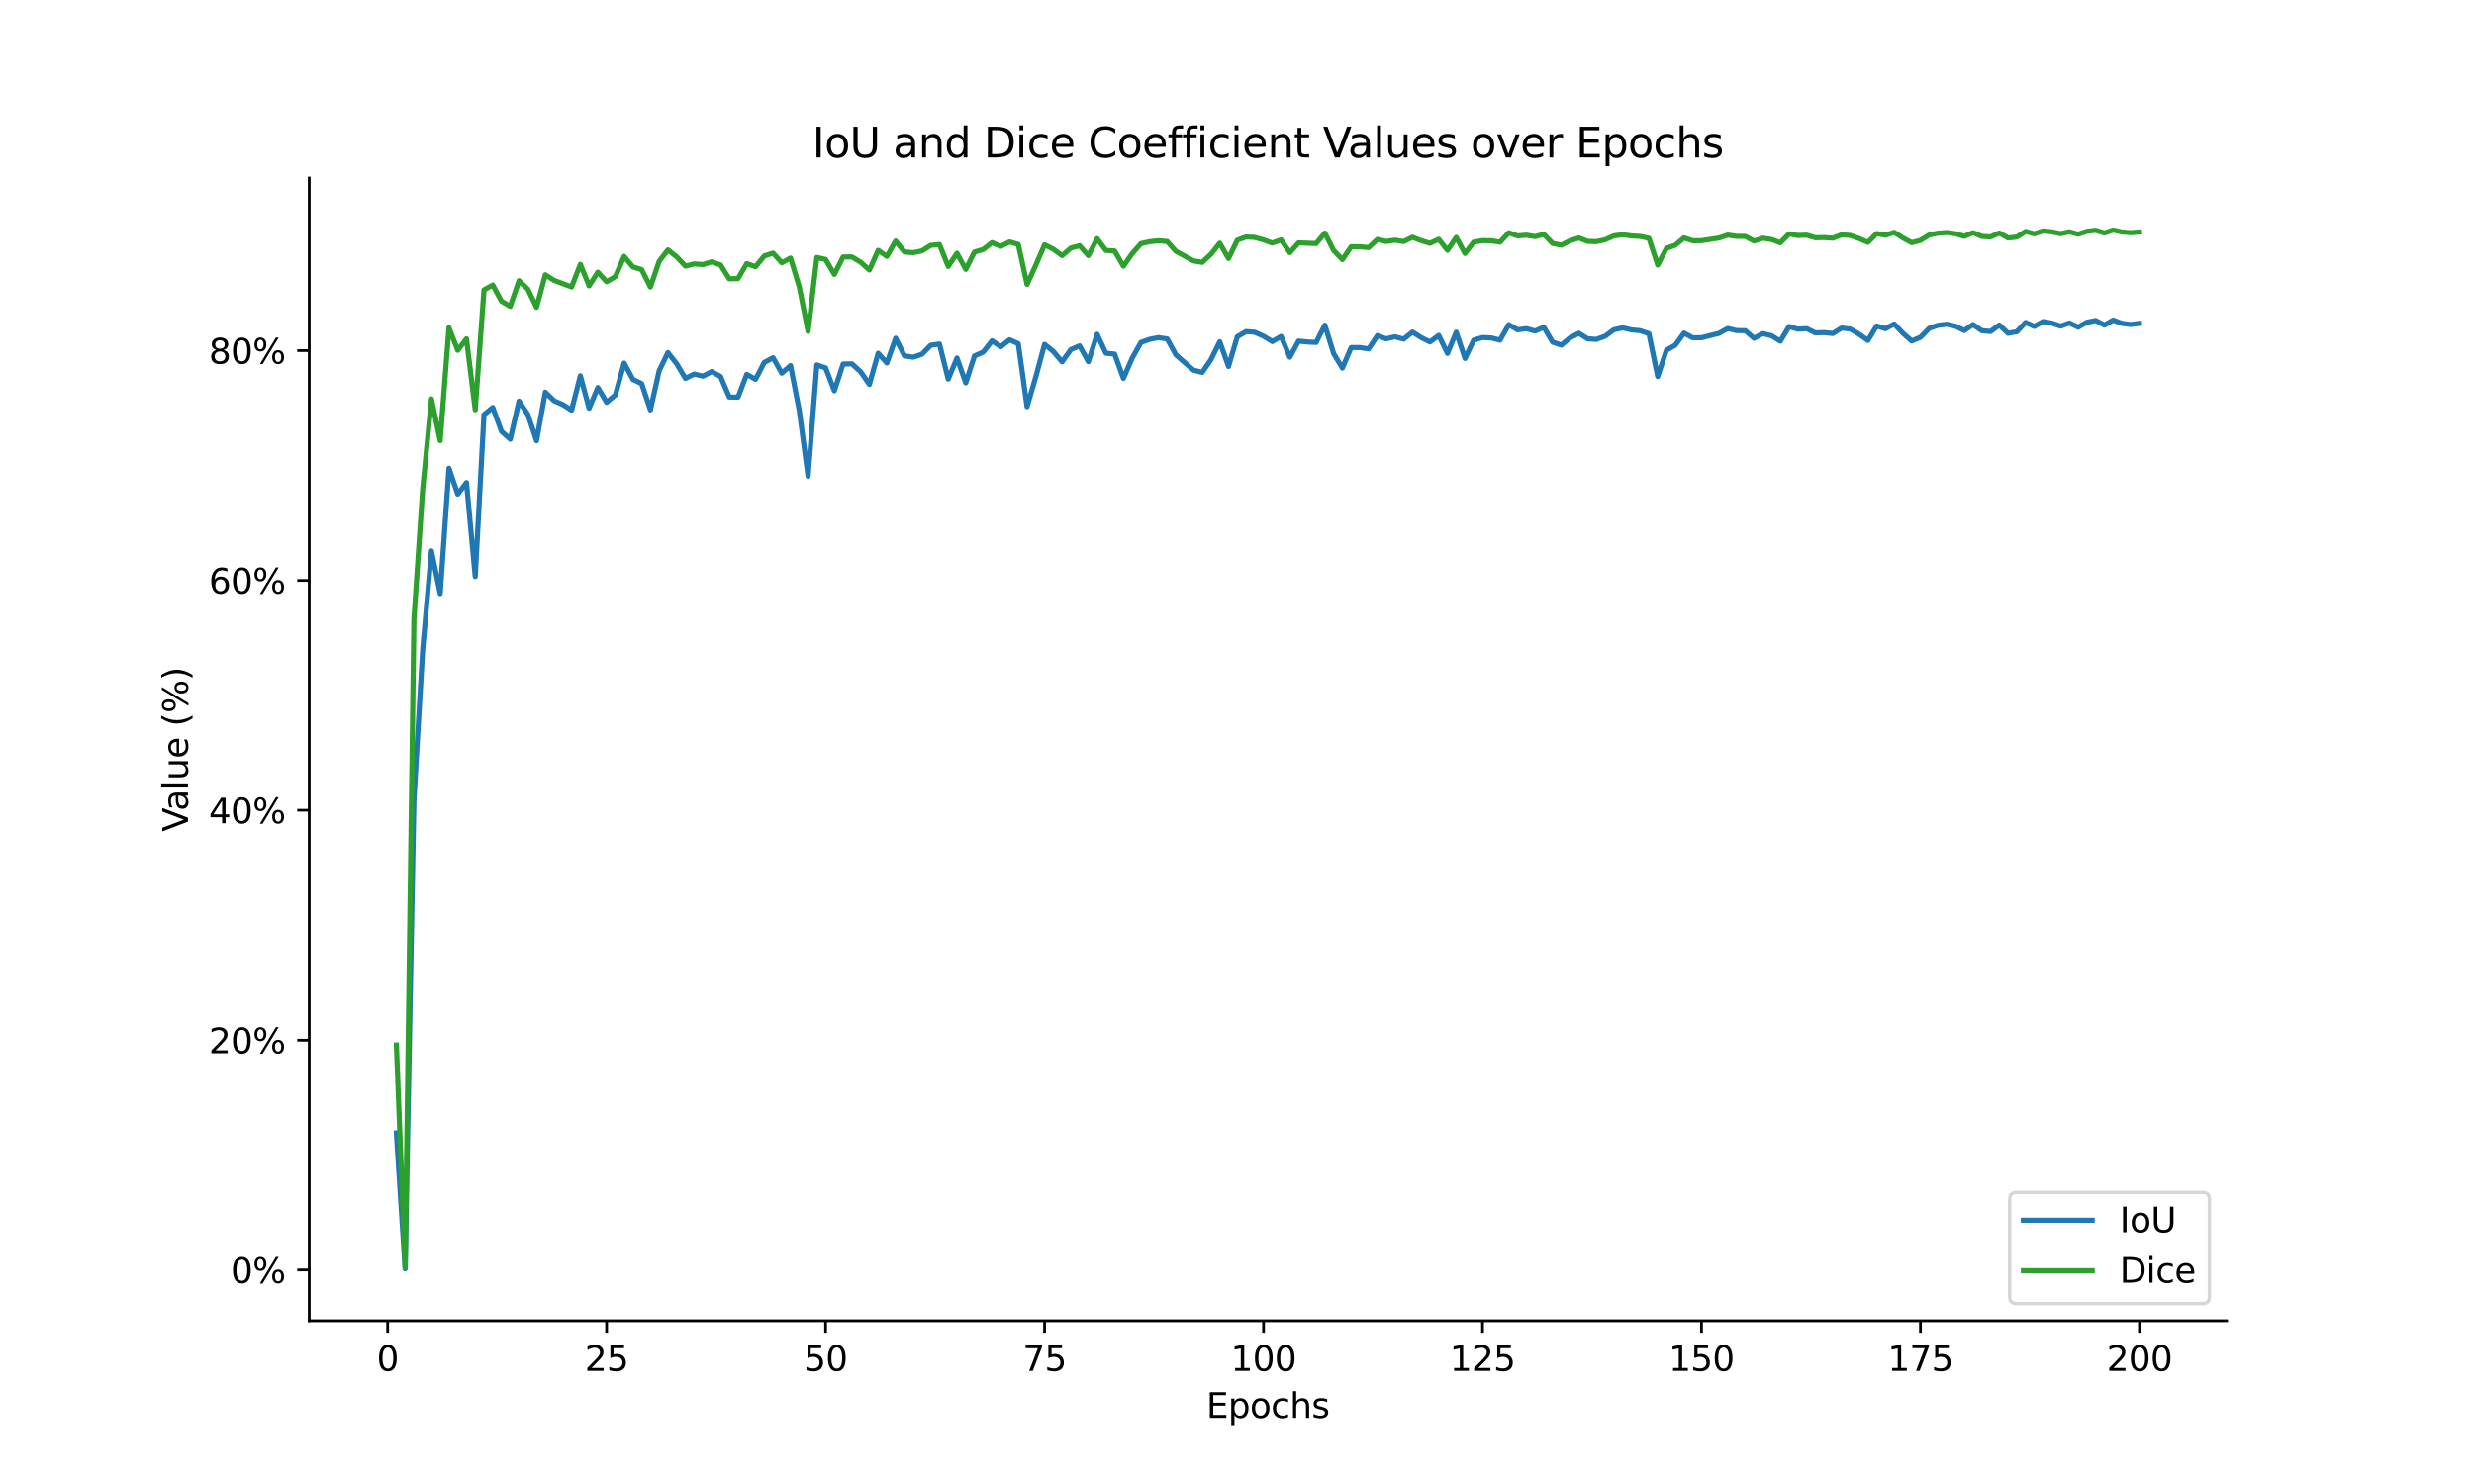 <?xml version="1.0" encoding="utf-8" standalone="no"?>
<!DOCTYPE svg PUBLIC "-//W3C//DTD SVG 1.1//EN"
  "http://www.w3.org/Graphics/SVG/1.1/DTD/svg11.dtd">
<svg xmlns:xlink="http://www.w3.org/1999/xlink" width="720pt" height="432pt" viewBox="0 0 720 432" xmlns="http://www.w3.org/2000/svg" version="1.1">
 <defs>
  <style type="text/css">*{stroke-linejoin: round; stroke-linecap: butt}</style>
 </defs>
 <g id="figure_1">
  <g id="patch_1">
   <path d="M 0 432 
L 720 432 
L 720 0 
L 0 0 
z
" style="fill: #ffffff"/>
  </g>
  <g id="axes_1">
   <g id="patch_2">
    <path d="M 90 384.48 
L 648 384.48 
L 648 51.84 
L 90 51.84 
z
" style="fill: #ffffff"/>
   </g>
   <g id="matplotlib.axis_1">
    <g id="xtick_1">
     <g id="line2d_1">
      <defs>
       <path id="m79199eaede" d="M 0 0 
L 0 3.5 
" style="stroke: #000000; stroke-width: 0.8"/>
      </defs>
      <g>
       <use xlink:href="#m79199eaede" x="112.815" y="384.48" style="stroke: #000000; stroke-width: 0.8"/>
      </g>
     </g>
     <g id="text_1">
      <!-- 0 -->
      <g transform="translate(109.633 399.078) scale(0.1 -0.1)">
       <defs>
        <path id="DejaVuSans-30" d="M 2034 4250 
Q 1547 4250 1301 3770 
Q 1056 3291 1056 2328 
Q 1056 1369 1301 889 
Q 1547 409 2034 409 
Q 2525 409 2770 889 
Q 3016 1369 3016 2328 
Q 3016 3291 2770 3770 
Q 2525 4250 2034 4250 
z
M 2034 4750 
Q 2819 4750 3233 4129 
Q 3647 3509 3647 2328 
Q 3647 1150 3233 529 
Q 2819 -91 2034 -91 
Q 1250 -91 836 529 
Q 422 1150 422 2328 
Q 422 3509 836 4129 
Q 1250 4750 2034 4750 
z
" transform="scale(0.016)"/>
       </defs>
       <use xlink:href="#DejaVuSans-30"/>
      </g>
     </g>
    </g>
    <g id="xtick_2">
     <g id="line2d_2">
      <g>
       <use xlink:href="#m79199eaede" x="176.542" y="384.48" style="stroke: #000000; stroke-width: 0.8"/>
      </g>
     </g>
     <g id="text_2">
      <!-- 25 -->
      <g transform="translate(170.18 399.078) scale(0.1 -0.1)">
       <defs>
        <path id="DejaVuSans-32" d="M 1228 531 
L 3431 531 
L 3431 0 
L 469 0 
L 469 531 
Q 828 903 1448 1529 
Q 2069 2156 2228 2338 
Q 2531 2678 2651 2914 
Q 2772 3150 2772 3378 
Q 2772 3750 2511 3984 
Q 2250 4219 1831 4219 
Q 1534 4219 1204 4116 
Q 875 4013 500 3803 
L 500 4441 
Q 881 4594 1212 4672 
Q 1544 4750 1819 4750 
Q 2544 4750 2975 4387 
Q 3406 4025 3406 3419 
Q 3406 3131 3298 2873 
Q 3191 2616 2906 2266 
Q 2828 2175 2409 1742 
Q 1991 1309 1228 531 
z
" transform="scale(0.016)"/>
        <path id="DejaVuSans-35" d="M 691 4666 
L 3169 4666 
L 3169 4134 
L 1269 4134 
L 1269 2991 
Q 1406 3038 1543 3061 
Q 1681 3084 1819 3084 
Q 2600 3084 3056 2656 
Q 3513 2228 3513 1497 
Q 3513 744 3044 326 
Q 2575 -91 1722 -91 
Q 1428 -91 1123 -41 
Q 819 9 494 109 
L 494 744 
Q 775 591 1075 516 
Q 1375 441 1709 441 
Q 2250 441 2565 725 
Q 2881 1009 2881 1497 
Q 2881 1984 2565 2268 
Q 2250 2553 1709 2553 
Q 1456 2553 1204 2497 
Q 953 2441 691 2322 
L 691 4666 
z
" transform="scale(0.016)"/>
       </defs>
       <use xlink:href="#DejaVuSans-32"/>
       <use xlink:href="#DejaVuSans-35" x="63.623"/>
      </g>
     </g>
    </g>
    <g id="xtick_3">
     <g id="line2d_3">
      <g>
       <use xlink:href="#m79199eaede" x="240.27" y="384.48" style="stroke: #000000; stroke-width: 0.8"/>
      </g>
     </g>
     <g id="text_3">
      <!-- 50 -->
      <g transform="translate(233.907 399.078) scale(0.1 -0.1)">
       <use xlink:href="#DejaVuSans-35"/>
       <use xlink:href="#DejaVuSans-30" x="63.623"/>
      </g>
     </g>
    </g>
    <g id="xtick_4">
     <g id="line2d_4">
      <g>
       <use xlink:href="#m79199eaede" x="303.998" y="384.48" style="stroke: #000000; stroke-width: 0.8"/>
      </g>
     </g>
     <g id="text_4">
      <!-- 75 -->
      <g transform="translate(297.635 399.078) scale(0.1 -0.1)">
       <defs>
        <path id="DejaVuSans-37" d="M 525 4666 
L 3525 4666 
L 3525 4397 
L 1831 0 
L 1172 0 
L 2766 4134 
L 525 4134 
L 525 4666 
z
" transform="scale(0.016)"/>
       </defs>
       <use xlink:href="#DejaVuSans-37"/>
       <use xlink:href="#DejaVuSans-35" x="63.623"/>
      </g>
     </g>
    </g>
    <g id="xtick_5">
     <g id="line2d_5">
      <g>
       <use xlink:href="#m79199eaede" x="367.725" y="384.48" style="stroke: #000000; stroke-width: 0.8"/>
      </g>
     </g>
     <g id="text_5">
      <!-- 100 -->
      <g transform="translate(358.182 399.078) scale(0.1 -0.1)">
       <defs>
        <path id="DejaVuSans-31" d="M 794 531 
L 1825 531 
L 1825 4091 
L 703 3866 
L 703 4441 
L 1819 4666 
L 2450 4666 
L 2450 531 
L 3481 531 
L 3481 0 
L 794 0 
L 794 531 
z
" transform="scale(0.016)"/>
       </defs>
       <use xlink:href="#DejaVuSans-31"/>
       <use xlink:href="#DejaVuSans-30" x="63.623"/>
       <use xlink:href="#DejaVuSans-30" x="127.246"/>
      </g>
     </g>
    </g>
    <g id="xtick_6">
     <g id="line2d_6">
      <g>
       <use xlink:href="#m79199eaede" x="431.453" y="384.48" style="stroke: #000000; stroke-width: 0.8"/>
      </g>
     </g>
     <g id="text_6">
      <!-- 125 -->
      <g transform="translate(421.909 399.078) scale(0.1 -0.1)">
       <use xlink:href="#DejaVuSans-31"/>
       <use xlink:href="#DejaVuSans-32" x="63.623"/>
       <use xlink:href="#DejaVuSans-35" x="127.246"/>
      </g>
     </g>
    </g>
    <g id="xtick_7">
     <g id="line2d_7">
      <g>
       <use xlink:href="#m79199eaede" x="495.181" y="384.48" style="stroke: #000000; stroke-width: 0.8"/>
      </g>
     </g>
     <g id="text_7">
      <!-- 150 -->
      <g transform="translate(485.637 399.078) scale(0.1 -0.1)">
       <use xlink:href="#DejaVuSans-31"/>
       <use xlink:href="#DejaVuSans-35" x="63.623"/>
       <use xlink:href="#DejaVuSans-30" x="127.246"/>
      </g>
     </g>
    </g>
    <g id="xtick_8">
     <g id="line2d_8">
      <g>
       <use xlink:href="#m79199eaede" x="558.909" y="384.48" style="stroke: #000000; stroke-width: 0.8"/>
      </g>
     </g>
     <g id="text_8">
      <!-- 175 -->
      <g transform="translate(549.365 399.078) scale(0.1 -0.1)">
       <use xlink:href="#DejaVuSans-31"/>
       <use xlink:href="#DejaVuSans-37" x="63.623"/>
       <use xlink:href="#DejaVuSans-35" x="127.246"/>
      </g>
     </g>
    </g>
    <g id="xtick_9">
     <g id="line2d_9">
      <g>
       <use xlink:href="#m79199eaede" x="622.636" y="384.48" style="stroke: #000000; stroke-width: 0.8"/>
      </g>
     </g>
     <g id="text_9">
      <!-- 200 -->
      <g transform="translate(613.093 399.078) scale(0.1 -0.1)">
       <use xlink:href="#DejaVuSans-32"/>
       <use xlink:href="#DejaVuSans-30" x="63.623"/>
       <use xlink:href="#DejaVuSans-30" x="127.246"/>
      </g>
     </g>
    </g>
    <g id="text_10">
     <!-- Epochs -->
     <g transform="translate(351.084 412.757) scale(0.1 -0.1)">
      <defs>
       <path id="DejaVuSans-45" d="M 628 4666 
L 3578 4666 
L 3578 4134 
L 1259 4134 
L 1259 2753 
L 3481 2753 
L 3481 2222 
L 1259 2222 
L 1259 531 
L 3634 531 
L 3634 0 
L 628 0 
L 628 4666 
z
" transform="scale(0.016)"/>
       <path id="DejaVuSans-70" d="M 1159 525 
L 1159 -1331 
L 581 -1331 
L 581 3500 
L 1159 3500 
L 1159 2969 
Q 1341 3281 1617 3432 
Q 1894 3584 2278 3584 
Q 2916 3584 3314 3078 
Q 3713 2572 3713 1747 
Q 3713 922 3314 415 
Q 2916 -91 2278 -91 
Q 1894 -91 1617 61 
Q 1341 213 1159 525 
z
M 3116 1747 
Q 3116 2381 2855 2742 
Q 2594 3103 2138 3103 
Q 1681 3103 1420 2742 
Q 1159 2381 1159 1747 
Q 1159 1113 1420 752 
Q 1681 391 2138 391 
Q 2594 391 2855 752 
Q 3116 1113 3116 1747 
z
" transform="scale(0.016)"/>
       <path id="DejaVuSans-6f" d="M 1959 3097 
Q 1497 3097 1228 2736 
Q 959 2375 959 1747 
Q 959 1119 1226 758 
Q 1494 397 1959 397 
Q 2419 397 2687 759 
Q 2956 1122 2956 1747 
Q 2956 2369 2687 2733 
Q 2419 3097 1959 3097 
z
M 1959 3584 
Q 2709 3584 3137 3096 
Q 3566 2609 3566 1747 
Q 3566 888 3137 398 
Q 2709 -91 1959 -91 
Q 1206 -91 779 398 
Q 353 888 353 1747 
Q 353 2609 779 3096 
Q 1206 3584 1959 3584 
z
" transform="scale(0.016)"/>
       <path id="DejaVuSans-63" d="M 3122 3366 
L 3122 2828 
Q 2878 2963 2633 3030 
Q 2388 3097 2138 3097 
Q 1578 3097 1268 2742 
Q 959 2388 959 1747 
Q 959 1106 1268 751 
Q 1578 397 2138 397 
Q 2388 397 2633 464 
Q 2878 531 3122 666 
L 3122 134 
Q 2881 22 2623 -34 
Q 2366 -91 2075 -91 
Q 1284 -91 818 406 
Q 353 903 353 1747 
Q 353 2603 823 3093 
Q 1294 3584 2113 3584 
Q 2378 3584 2631 3529 
Q 2884 3475 3122 3366 
z
" transform="scale(0.016)"/>
       <path id="DejaVuSans-68" d="M 3513 2113 
L 3513 0 
L 2938 0 
L 2938 2094 
Q 2938 2591 2744 2837 
Q 2550 3084 2163 3084 
Q 1697 3084 1428 2787 
Q 1159 2491 1159 1978 
L 1159 0 
L 581 0 
L 581 4863 
L 1159 4863 
L 1159 2956 
Q 1366 3272 1645 3428 
Q 1925 3584 2291 3584 
Q 2894 3584 3203 3211 
Q 3513 2838 3513 2113 
z
" transform="scale(0.016)"/>
       <path id="DejaVuSans-73" d="M 2834 3397 
L 2834 2853 
Q 2591 2978 2328 3040 
Q 2066 3103 1784 3103 
Q 1356 3103 1142 2972 
Q 928 2841 928 2578 
Q 928 2378 1081 2264 
Q 1234 2150 1697 2047 
L 1894 2003 
Q 2506 1872 2764 1633 
Q 3022 1394 3022 966 
Q 3022 478 2636 193 
Q 2250 -91 1575 -91 
Q 1294 -91 989 -36 
Q 684 19 347 128 
L 347 722 
Q 666 556 975 473 
Q 1284 391 1588 391 
Q 1994 391 2212 530 
Q 2431 669 2431 922 
Q 2431 1156 2273 1281 
Q 2116 1406 1581 1522 
L 1381 1569 
Q 847 1681 609 1914 
Q 372 2147 372 2553 
Q 372 3047 722 3315 
Q 1072 3584 1716 3584 
Q 2034 3584 2315 3537 
Q 2597 3491 2834 3397 
z
" transform="scale(0.016)"/>
      </defs>
      <use xlink:href="#DejaVuSans-45"/>
      <use xlink:href="#DejaVuSans-70" x="63.184"/>
      <use xlink:href="#DejaVuSans-6f" x="126.66"/>
      <use xlink:href="#DejaVuSans-63" x="187.842"/>
      <use xlink:href="#DejaVuSans-68" x="242.822"/>
      <use xlink:href="#DejaVuSans-73" x="306.201"/>
     </g>
    </g>
   </g>
   <g id="matplotlib.axis_2">
    <g id="ytick_1">
     <g id="line2d_10">
      <defs>
       <path id="m2756109d6d" d="M 0 0 
L -3.5 0 
" style="stroke: #000000; stroke-width: 0.8"/>
      </defs>
      <g>
       <use xlink:href="#m2756109d6d" x="90" y="369.698" style="stroke: #000000; stroke-width: 0.8"/>
      </g>
     </g>
     <g id="text_11">
      <!-- 0% -->
      <g transform="translate(67.136 373.497) scale(0.1 -0.1)">
       <defs>
        <path id="DejaVuSans-25" d="M 4653 2053 
Q 4381 2053 4226 1822 
Q 4072 1591 4072 1178 
Q 4072 772 4226 539 
Q 4381 306 4653 306 
Q 4919 306 5073 539 
Q 5228 772 5228 1178 
Q 5228 1588 5073 1820 
Q 4919 2053 4653 2053 
z
M 4653 2450 
Q 5147 2450 5437 2106 
Q 5728 1763 5728 1178 
Q 5728 594 5436 251 
Q 5144 -91 4653 -91 
Q 4153 -91 3862 251 
Q 3572 594 3572 1178 
Q 3572 1766 3864 2108 
Q 4156 2450 4653 2450 
z
M 1428 4353 
Q 1159 4353 1004 4120 
Q 850 3888 850 3481 
Q 850 3069 1003 2837 
Q 1156 2606 1428 2606 
Q 1700 2606 1854 2837 
Q 2009 3069 2009 3481 
Q 2009 3884 1853 4118 
Q 1697 4353 1428 4353 
z
M 4250 4750 
L 4750 4750 
L 1831 -91 
L 1331 -91 
L 4250 4750 
z
M 1428 4750 
Q 1922 4750 2215 4408 
Q 2509 4066 2509 3481 
Q 2509 2891 2217 2550 
Q 1925 2209 1428 2209 
Q 931 2209 642 2551 
Q 353 2894 353 3481 
Q 353 4063 643 4406 
Q 934 4750 1428 4750 
z
" transform="scale(0.016)"/>
       </defs>
       <use xlink:href="#DejaVuSans-30"/>
       <use xlink:href="#DejaVuSans-25" x="63.623"/>
      </g>
     </g>
    </g>
    <g id="ytick_2">
     <g id="line2d_11">
      <g>
       <use xlink:href="#m2756109d6d" x="90" y="302.79" style="stroke: #000000; stroke-width: 0.8"/>
      </g>
     </g>
     <g id="text_12">
      <!-- 20% -->
      <g transform="translate(60.773 306.589) scale(0.1 -0.1)">
       <use xlink:href="#DejaVuSans-32"/>
       <use xlink:href="#DejaVuSans-30" x="63.623"/>
       <use xlink:href="#DejaVuSans-25" x="127.246"/>
      </g>
     </g>
    </g>
    <g id="ytick_3">
     <g id="line2d_12">
      <g>
       <use xlink:href="#m2756109d6d" x="90" y="235.881" style="stroke: #000000; stroke-width: 0.8"/>
      </g>
     </g>
     <g id="text_13">
      <!-- 40% -->
      <g transform="translate(60.773 239.68) scale(0.1 -0.1)">
       <defs>
        <path id="DejaVuSans-34" d="M 2419 4116 
L 825 1625 
L 2419 1625 
L 2419 4116 
z
M 2253 4666 
L 3047 4666 
L 3047 1625 
L 3713 1625 
L 3713 1100 
L 3047 1100 
L 3047 0 
L 2419 0 
L 2419 1100 
L 313 1100 
L 313 1709 
L 2253 4666 
z
" transform="scale(0.016)"/>
       </defs>
       <use xlink:href="#DejaVuSans-34"/>
       <use xlink:href="#DejaVuSans-30" x="63.623"/>
       <use xlink:href="#DejaVuSans-25" x="127.246"/>
      </g>
     </g>
    </g>
    <g id="ytick_4">
     <g id="line2d_13">
      <g>
       <use xlink:href="#m2756109d6d" x="90" y="168.972" style="stroke: #000000; stroke-width: 0.8"/>
      </g>
     </g>
     <g id="text_14">
      <!-- 60% -->
      <g transform="translate(60.773 172.772) scale(0.1 -0.1)">
       <defs>
        <path id="DejaVuSans-36" d="M 2113 2584 
Q 1688 2584 1439 2293 
Q 1191 2003 1191 1497 
Q 1191 994 1439 701 
Q 1688 409 2113 409 
Q 2538 409 2786 701 
Q 3034 994 3034 1497 
Q 3034 2003 2786 2293 
Q 2538 2584 2113 2584 
z
M 3366 4563 
L 3366 3988 
Q 3128 4100 2886 4159 
Q 2644 4219 2406 4219 
Q 1781 4219 1451 3797 
Q 1122 3375 1075 2522 
Q 1259 2794 1537 2939 
Q 1816 3084 2150 3084 
Q 2853 3084 3261 2657 
Q 3669 2231 3669 1497 
Q 3669 778 3244 343 
Q 2819 -91 2113 -91 
Q 1303 -91 875 529 
Q 447 1150 447 2328 
Q 447 3434 972 4092 
Q 1497 4750 2381 4750 
Q 2619 4750 2861 4703 
Q 3103 4656 3366 4563 
z
" transform="scale(0.016)"/>
       </defs>
       <use xlink:href="#DejaVuSans-36"/>
       <use xlink:href="#DejaVuSans-30" x="63.623"/>
       <use xlink:href="#DejaVuSans-25" x="127.246"/>
      </g>
     </g>
    </g>
    <g id="ytick_5">
     <g id="line2d_14">
      <g>
       <use xlink:href="#m2756109d6d" x="90" y="102.064" style="stroke: #000000; stroke-width: 0.8"/>
      </g>
     </g>
     <g id="text_15">
      <!-- 80% -->
      <g transform="translate(60.773 105.863) scale(0.1 -0.1)">
       <defs>
        <path id="DejaVuSans-38" d="M 2034 2216 
Q 1584 2216 1326 1975 
Q 1069 1734 1069 1313 
Q 1069 891 1326 650 
Q 1584 409 2034 409 
Q 2484 409 2743 651 
Q 3003 894 3003 1313 
Q 3003 1734 2745 1975 
Q 2488 2216 2034 2216 
z
M 1403 2484 
Q 997 2584 770 2862 
Q 544 3141 544 3541 
Q 544 4100 942 4425 
Q 1341 4750 2034 4750 
Q 2731 4750 3128 4425 
Q 3525 4100 3525 3541 
Q 3525 3141 3298 2862 
Q 3072 2584 2669 2484 
Q 3125 2378 3379 2068 
Q 3634 1759 3634 1313 
Q 3634 634 3220 271 
Q 2806 -91 2034 -91 
Q 1263 -91 848 271 
Q 434 634 434 1313 
Q 434 1759 690 2068 
Q 947 2378 1403 2484 
z
M 1172 3481 
Q 1172 3119 1398 2916 
Q 1625 2713 2034 2713 
Q 2441 2713 2670 2916 
Q 2900 3119 2900 3481 
Q 2900 3844 2670 4047 
Q 2441 4250 2034 4250 
Q 1625 4250 1398 4047 
Q 1172 3844 1172 3481 
z
" transform="scale(0.016)"/>
       </defs>
       <use xlink:href="#DejaVuSans-38"/>
       <use xlink:href="#DejaVuSans-30" x="63.623"/>
       <use xlink:href="#DejaVuSans-25" x="127.246"/>
      </g>
     </g>
    </g>
    <g id="text_16">
     <!-- Value (%) -->
     <g transform="translate(54.694 242.133) rotate(-90) scale(0.1 -0.1)">
      <defs>
       <path id="DejaVuSans-56" d="M 1831 0 
L 50 4666 
L 709 4666 
L 2188 738 
L 3669 4666 
L 4325 4666 
L 2547 0 
L 1831 0 
z
" transform="scale(0.016)"/>
       <path id="DejaVuSans-61" d="M 2194 1759 
Q 1497 1759 1228 1600 
Q 959 1441 959 1056 
Q 959 750 1161 570 
Q 1363 391 1709 391 
Q 2188 391 2477 730 
Q 2766 1069 2766 1631 
L 2766 1759 
L 2194 1759 
z
M 3341 1997 
L 3341 0 
L 2766 0 
L 2766 531 
Q 2569 213 2275 61 
Q 1981 -91 1556 -91 
Q 1019 -91 701 211 
Q 384 513 384 1019 
Q 384 1609 779 1909 
Q 1175 2209 1959 2209 
L 2766 2209 
L 2766 2266 
Q 2766 2663 2505 2880 
Q 2244 3097 1772 3097 
Q 1472 3097 1187 3025 
Q 903 2953 641 2809 
L 641 3341 
Q 956 3463 1253 3523 
Q 1550 3584 1831 3584 
Q 2591 3584 2966 3190 
Q 3341 2797 3341 1997 
z
" transform="scale(0.016)"/>
       <path id="DejaVuSans-6c" d="M 603 4863 
L 1178 4863 
L 1178 0 
L 603 0 
L 603 4863 
z
" transform="scale(0.016)"/>
       <path id="DejaVuSans-75" d="M 544 1381 
L 544 3500 
L 1119 3500 
L 1119 1403 
Q 1119 906 1312 657 
Q 1506 409 1894 409 
Q 2359 409 2629 706 
Q 2900 1003 2900 1516 
L 2900 3500 
L 3475 3500 
L 3475 0 
L 2900 0 
L 2900 538 
Q 2691 219 2414 64 
Q 2138 -91 1772 -91 
Q 1169 -91 856 284 
Q 544 659 544 1381 
z
M 1991 3584 
L 1991 3584 
z
" transform="scale(0.016)"/>
       <path id="DejaVuSans-65" d="M 3597 1894 
L 3597 1613 
L 953 1613 
Q 991 1019 1311 708 
Q 1631 397 2203 397 
Q 2534 397 2845 478 
Q 3156 559 3463 722 
L 3463 178 
Q 3153 47 2828 -22 
Q 2503 -91 2169 -91 
Q 1331 -91 842 396 
Q 353 884 353 1716 
Q 353 2575 817 3079 
Q 1281 3584 2069 3584 
Q 2775 3584 3186 3129 
Q 3597 2675 3597 1894 
z
M 3022 2063 
Q 3016 2534 2758 2815 
Q 2500 3097 2075 3097 
Q 1594 3097 1305 2825 
Q 1016 2553 972 2059 
L 3022 2063 
z
" transform="scale(0.016)"/>
       <path id="DejaVuSans-20" transform="scale(0.016)"/>
       <path id="DejaVuSans-28" d="M 1984 4856 
Q 1566 4138 1362 3434 
Q 1159 2731 1159 2009 
Q 1159 1288 1364 580 
Q 1569 -128 1984 -844 
L 1484 -844 
Q 1016 -109 783 600 
Q 550 1309 550 2009 
Q 550 2706 781 3412 
Q 1013 4119 1484 4856 
L 1984 4856 
z
" transform="scale(0.016)"/>
       <path id="DejaVuSans-29" d="M 513 4856 
L 1013 4856 
Q 1481 4119 1714 3412 
Q 1947 2706 1947 2009 
Q 1947 1309 1714 600 
Q 1481 -109 1013 -844 
L 513 -844 
Q 928 -128 1133 580 
Q 1338 1288 1338 2009 
Q 1338 2731 1133 3434 
Q 928 4138 513 4856 
z
" transform="scale(0.016)"/>
      </defs>
      <use xlink:href="#DejaVuSans-56"/>
      <use xlink:href="#DejaVuSans-61" x="60.658"/>
      <use xlink:href="#DejaVuSans-6c" x="121.938"/>
      <use xlink:href="#DejaVuSans-75" x="149.721"/>
      <use xlink:href="#DejaVuSans-65" x="213.1"/>
      <use xlink:href="#DejaVuSans-20" x="274.623"/>
      <use xlink:href="#DejaVuSans-28" x="306.41"/>
      <use xlink:href="#DejaVuSans-25" x="345.424"/>
      <use xlink:href="#DejaVuSans-29" x="440.443"/>
     </g>
    </g>
   </g>
   <g id="line2d_15">
    <path d="M 115.364 329.793 
L 117.913 369.36 
L 120.462 232.925 
L 123.011 189.224 
L 125.56 160.381 
L 128.109 172.815 
L 130.658 136.315 
L 133.207 143.849 
L 135.757 140.481 
L 138.306 167.842 
L 140.855 120.712 
L 143.404 118.617 
L 145.953 125.601 
L 148.502 127.868 
L 151.051 116.761 
L 153.6 120.618 
L 156.149 128.309 
L 158.698 114.164 
L 161.248 116.662 
L 163.797 117.778 
L 166.346 119.4 
L 168.895 109.396 
L 171.444 118.839 
L 173.993 112.832 
L 176.542 117.122 
L 179.091 114.971 
L 181.64 105.704 
L 184.19 110.452 
L 186.739 111.677 
L 189.288 119.332 
L 191.837 107.918 
L 194.386 102.653 
L 196.935 105.908 
L 199.484 110.159 
L 202.033 108.893 
L 204.582 109.504 
L 207.132 108.178 
L 209.681 109.591 
L 212.23 115.573 
L 214.779 115.623 
L 217.328 108.983 
L 219.877 110.429 
L 222.426 105.517 
L 224.975 104.144 
L 227.524 108.632 
L 230.074 106.429 
L 232.623 119.565 
L 235.172 138.672 
L 237.721 106.233 
L 240.27 107.108 
L 242.819 113.755 
L 245.368 105.983 
L 247.917 105.921 
L 250.466 108.219 
L 253.016 111.906 
L 255.565 102.839 
L 258.114 105.664 
L 260.663 98.455 
L 263.212 103.585 
L 265.761 103.984 
L 268.31 103.127 
L 270.859 100.518 
L 273.408 100.15 
L 275.958 110.363 
L 278.507 104.229 
L 281.056 111.459 
L 283.605 103.619 
L 286.154 102.487 
L 288.703 99.214 
L 291.252 100.94 
L 293.801 98.913 
L 296.35 100.065 
L 298.899 118.392 
L 301.449 109.687 
L 303.998 100.235 
L 306.547 102.312 
L 309.096 105.333 
L 311.645 101.765 
L 314.194 100.687 
L 316.743 105.306 
L 319.292 97.309 
L 321.841 102.821 
L 324.391 103.088 
L 326.94 110.156 
L 329.489 104.279 
L 332.038 99.694 
L 334.587 98.783 
L 337.136 98.299 
L 339.685 98.67 
L 342.234 103.328 
L 347.333 107.76 
L 349.882 108.407 
L 352.431 104.659 
L 354.98 99.481 
L 357.529 106.692 
L 360.078 98.029 
L 362.627 96.531 
L 365.176 96.729 
L 367.725 97.883 
L 370.275 99.434 
L 372.824 97.933 
L 375.373 103.978 
L 377.922 99.288 
L 380.471 99.561 
L 383.02 99.689 
L 385.569 94.655 
L 388.118 102.915 
L 390.667 107.151 
L 393.217 101.182 
L 395.766 101.189 
L 398.315 101.567 
L 400.864 97.699 
L 403.413 98.646 
L 405.962 98.048 
L 408.511 98.723 
L 411.06 96.658 
L 413.609 98.289 
L 416.159 99.548 
L 418.708 97.641 
L 421.257 102.882 
L 423.806 96.709 
L 426.355 104.346 
L 428.904 99.013 
L 431.453 98.272 
L 434.002 98.381 
L 436.551 99.029 
L 439.101 94.498 
L 441.65 96.021 
L 444.199 95.668 
L 446.748 96.368 
L 449.297 95.249 
L 451.846 99.608 
L 454.395 100.469 
L 456.944 98.338 
L 459.493 97.03 
L 462.042 98.622 
L 464.592 98.81 
L 467.141 97.869 
L 469.69 95.996 
L 472.239 95.437 
L 474.788 96.031 
L 477.337 96.283 
L 479.886 97.151 
L 482.435 109.608 
L 484.984 101.95 
L 487.534 100.494 
L 490.083 96.972 
L 492.632 98.343 
L 495.181 98.324 
L 500.279 97.045 
L 502.828 95.629 
L 505.377 96.247 
L 507.926 96.28 
L 510.476 98.485 
L 513.025 97.119 
L 515.574 97.745 
L 518.123 99.318 
L 520.672 95.051 
L 523.221 95.824 
L 525.77 95.659 
L 528.319 96.915 
L 530.868 96.827 
L 533.418 97.096 
L 535.967 95.492 
L 538.516 95.798 
L 541.065 97.305 
L 543.614 99.114 
L 546.163 94.889 
L 548.712 95.69 
L 551.261 94.305 
L 553.81 97.017 
L 556.36 99.266 
L 558.909 98.189 
L 561.458 95.571 
L 564.007 94.693 
L 566.556 94.385 
L 569.105 94.964 
L 571.654 96.223 
L 574.203 94.477 
L 576.752 96.268 
L 579.302 96.503 
L 581.851 94.619 
L 584.4 97.026 
L 586.949 96.572 
L 589.498 93.87 
L 592.047 95.023 
L 594.596 93.603 
L 597.145 94.062 
L 599.694 94.937 
L 602.243 94.021 
L 604.793 95.232 
L 607.342 93.815 
L 609.891 93.29 
L 612.44 94.63 
L 614.989 93.181 
L 617.538 94.138 
L 620.087 94.457 
L 622.636 94.145 
L 622.636 94.145 
" clip-path="url(#p4ac707db13)" style="fill: none; stroke: #1f77b4; stroke-width: 1.5; stroke-linecap: square"/>
   </g>
   <g id="line2d_16">
    <path d="M 115.364 304.177 
L 117.913 369.026 
L 120.462 180.343 
L 123.011 142.448 
L 125.56 116.123 
L 128.109 128.284 
L 130.658 95.395 
L 133.207 101.976 
L 135.757 98.632 
L 138.306 119.301 
L 140.855 84.401 
L 143.404 82.992 
L 145.953 87.695 
L 148.502 89.186 
L 151.051 81.709 
L 153.6 84.193 
L 156.149 89.467 
L 158.698 79.993 
L 161.248 81.618 
L 166.346 83.54 
L 168.895 76.96 
L 171.444 83.208 
L 173.993 79.233 
L 176.542 82.016 
L 179.091 80.534 
L 181.64 74.64 
L 184.19 77.701 
L 186.739 78.487 
L 189.288 83.552 
L 191.837 76.073 
L 194.386 72.755 
L 196.935 74.781 
L 199.484 77.467 
L 202.033 76.832 
L 204.582 77.013 
L 207.132 76.224 
L 209.681 77.116 
L 212.23 81.158 
L 214.779 81.106 
L 217.328 76.728 
L 219.877 77.647 
L 222.426 74.518 
L 224.975 73.689 
L 227.524 76.483 
L 230.074 75.133 
L 232.623 83.535 
L 235.172 96.481 
L 237.721 74.957 
L 240.27 75.541 
L 242.819 79.871 
L 245.368 74.8 
L 247.917 74.793 
L 250.466 76.319 
L 253.016 78.598 
L 255.565 72.891 
L 258.114 74.641 
L 260.663 70.161 
L 263.212 73.339 
L 265.761 73.564 
L 268.31 73.047 
L 270.859 71.442 
L 273.408 71.19 
L 275.958 77.57 
L 278.507 73.731 
L 281.056 78.412 
L 283.605 73.379 
L 286.154 72.624 
L 288.703 70.638 
L 291.252 71.726 
L 293.801 70.424 
L 296.35 71.175 
L 298.899 82.803 
L 301.449 77.18 
L 303.998 71.273 
L 306.547 72.547 
L 309.096 74.424 
L 311.645 72.211 
L 314.194 71.537 
L 316.743 74.404 
L 319.292 69.471 
L 321.841 72.903 
L 324.391 73.062 
L 326.94 77.49 
L 329.489 73.841 
L 332.038 70.926 
L 334.587 70.366 
L 337.136 70.095 
L 339.685 70.307 
L 342.234 73.178 
L 347.333 75.943 
L 349.882 76.367 
L 352.431 73.984 
L 354.98 70.795 
L 357.529 75.256 
L 360.078 69.927 
L 362.627 68.983 
L 365.176 69.126 
L 367.725 69.844 
L 370.275 70.768 
L 372.824 69.834 
L 375.373 73.548 
L 377.922 70.705 
L 383.02 70.909 
L 385.569 67.851 
L 388.118 72.909 
L 390.667 75.565 
L 393.217 71.845 
L 395.766 71.842 
L 398.315 72.083 
L 400.864 69.7 
L 403.413 70.293 
L 405.962 69.922 
L 408.511 70.322 
L 411.06 69.061 
L 413.609 70.073 
L 416.159 70.833 
L 418.708 69.652 
L 421.257 72.881 
L 423.806 69.099 
L 426.355 73.781 
L 428.904 70.485 
L 431.453 70.058 
L 434.002 70.096 
L 436.551 70.503 
L 439.101 67.751 
L 441.65 68.686 
L 444.199 68.461 
L 446.748 68.884 
L 449.297 68.206 
L 451.846 70.863 
L 454.395 71.382 
L 456.944 70.089 
L 459.493 69.279 
L 462.042 70.258 
L 464.592 70.352 
L 467.141 69.799 
L 469.69 68.66 
L 472.239 68.323 
L 474.788 68.682 
L 477.337 68.825 
L 479.886 69.376 
L 482.435 77.146 
L 484.984 72.304 
L 487.534 71.396 
L 490.083 69.25 
L 492.632 70.099 
L 495.181 70.072 
L 500.279 69.292 
L 502.828 68.429 
L 505.377 68.809 
L 507.926 68.822 
L 510.476 70.174 
L 513.025 69.337 
L 515.574 69.725 
L 518.123 70.68 
L 520.672 68.087 
L 523.221 68.553 
L 525.77 68.451 
L 528.319 69.216 
L 530.868 69.17 
L 533.418 69.339 
L 535.967 68.351 
L 538.516 68.558 
L 541.065 69.443 
L 543.614 70.564 
L 546.163 67.989 
L 548.712 68.467 
L 551.261 67.635 
L 553.81 69.279 
L 556.36 70.651 
L 558.909 69.989 
L 561.458 68.391 
L 564.007 67.872 
L 566.556 67.687 
L 569.105 68.036 
L 571.654 68.802 
L 574.203 67.736 
L 576.752 68.823 
L 579.302 68.97 
L 581.851 67.828 
L 584.4 69.289 
L 586.949 69.005 
L 589.498 67.371 
L 592.047 68.064 
L 594.596 67.211 
L 597.145 67.486 
L 599.694 68.02 
L 602.243 67.464 
L 604.793 68.193 
L 607.342 67.339 
L 609.891 67.021 
L 612.44 67.829 
L 614.989 66.96 
L 617.538 67.533 
L 620.087 67.731 
L 622.636 67.539 
L 622.636 67.539 
" clip-path="url(#p4ac707db13)" style="fill: none; stroke: #2ca02c; stroke-width: 1.5; stroke-linecap: square"/>
   </g>
   <g id="patch_3">
    <path d="M 90 384.48 
L 90 51.84 
" style="fill: none; stroke: #000000; stroke-width: 0.8; stroke-linejoin: miter; stroke-linecap: square"/>
   </g>
   <g id="patch_4">
    <path d="M 90 384.48 
L 648 384.48 
" style="fill: none; stroke: #000000; stroke-width: 0.8; stroke-linejoin: miter; stroke-linecap: square"/>
   </g>
   <g id="text_17">
    <!-- IoU and Dice Coefficient Values over Epochs -->
    <g transform="translate(236.421 45.84) scale(0.12 -0.12)">
     <defs>
      <path id="DejaVuSans-49" d="M 628 4666 
L 1259 4666 
L 1259 0 
L 628 0 
L 628 4666 
z
" transform="scale(0.016)"/>
      <path id="DejaVuSans-55" d="M 556 4666 
L 1191 4666 
L 1191 1831 
Q 1191 1081 1462 751 
Q 1734 422 2344 422 
Q 2950 422 3222 751 
Q 3494 1081 3494 1831 
L 3494 4666 
L 4128 4666 
L 4128 1753 
Q 4128 841 3676 375 
Q 3225 -91 2344 -91 
Q 1459 -91 1007 375 
Q 556 841 556 1753 
L 556 4666 
z
" transform="scale(0.016)"/>
      <path id="DejaVuSans-6e" d="M 3513 2113 
L 3513 0 
L 2938 0 
L 2938 2094 
Q 2938 2591 2744 2837 
Q 2550 3084 2163 3084 
Q 1697 3084 1428 2787 
Q 1159 2491 1159 1978 
L 1159 0 
L 581 0 
L 581 3500 
L 1159 3500 
L 1159 2956 
Q 1366 3272 1645 3428 
Q 1925 3584 2291 3584 
Q 2894 3584 3203 3211 
Q 3513 2838 3513 2113 
z
" transform="scale(0.016)"/>
      <path id="DejaVuSans-64" d="M 2906 2969 
L 2906 4863 
L 3481 4863 
L 3481 0 
L 2906 0 
L 2906 525 
Q 2725 213 2448 61 
Q 2172 -91 1784 -91 
Q 1150 -91 751 415 
Q 353 922 353 1747 
Q 353 2572 751 3078 
Q 1150 3584 1784 3584 
Q 2172 3584 2448 3432 
Q 2725 3281 2906 2969 
z
M 947 1747 
Q 947 1113 1208 752 
Q 1469 391 1925 391 
Q 2381 391 2643 752 
Q 2906 1113 2906 1747 
Q 2906 2381 2643 2742 
Q 2381 3103 1925 3103 
Q 1469 3103 1208 2742 
Q 947 2381 947 1747 
z
" transform="scale(0.016)"/>
      <path id="DejaVuSans-44" d="M 1259 4147 
L 1259 519 
L 2022 519 
Q 2988 519 3436 956 
Q 3884 1394 3884 2338 
Q 3884 3275 3436 3711 
Q 2988 4147 2022 4147 
L 1259 4147 
z
M 628 4666 
L 1925 4666 
Q 3281 4666 3915 4102 
Q 4550 3538 4550 2338 
Q 4550 1131 3912 565 
Q 3275 0 1925 0 
L 628 0 
L 628 4666 
z
" transform="scale(0.016)"/>
      <path id="DejaVuSans-69" d="M 603 3500 
L 1178 3500 
L 1178 0 
L 603 0 
L 603 3500 
z
M 603 4863 
L 1178 4863 
L 1178 4134 
L 603 4134 
L 603 4863 
z
" transform="scale(0.016)"/>
      <path id="DejaVuSans-43" d="M 4122 4306 
L 4122 3641 
Q 3803 3938 3442 4084 
Q 3081 4231 2675 4231 
Q 1875 4231 1450 3742 
Q 1025 3253 1025 2328 
Q 1025 1406 1450 917 
Q 1875 428 2675 428 
Q 3081 428 3442 575 
Q 3803 722 4122 1019 
L 4122 359 
Q 3791 134 3420 21 
Q 3050 -91 2638 -91 
Q 1578 -91 968 557 
Q 359 1206 359 2328 
Q 359 3453 968 4101 
Q 1578 4750 2638 4750 
Q 3056 4750 3426 4639 
Q 3797 4528 4122 4306 
z
" transform="scale(0.016)"/>
      <path id="DejaVuSans-66" d="M 2375 4863 
L 2375 4384 
L 1825 4384 
Q 1516 4384 1395 4259 
Q 1275 4134 1275 3809 
L 1275 3500 
L 2222 3500 
L 2222 3053 
L 1275 3053 
L 1275 0 
L 697 0 
L 697 3053 
L 147 3053 
L 147 3500 
L 697 3500 
L 697 3744 
Q 697 4328 969 4595 
Q 1241 4863 1831 4863 
L 2375 4863 
z
" transform="scale(0.016)"/>
      <path id="DejaVuSans-74" d="M 1172 4494 
L 1172 3500 
L 2356 3500 
L 2356 3053 
L 1172 3053 
L 1172 1153 
Q 1172 725 1289 603 
Q 1406 481 1766 481 
L 2356 481 
L 2356 0 
L 1766 0 
Q 1100 0 847 248 
Q 594 497 594 1153 
L 594 3053 
L 172 3053 
L 172 3500 
L 594 3500 
L 594 4494 
L 1172 4494 
z
" transform="scale(0.016)"/>
      <path id="DejaVuSans-76" d="M 191 3500 
L 800 3500 
L 1894 563 
L 2988 3500 
L 3597 3500 
L 2284 0 
L 1503 0 
L 191 3500 
z
" transform="scale(0.016)"/>
      <path id="DejaVuSans-72" d="M 2631 2963 
Q 2534 3019 2420 3045 
Q 2306 3072 2169 3072 
Q 1681 3072 1420 2755 
Q 1159 2438 1159 1844 
L 1159 0 
L 581 0 
L 581 3500 
L 1159 3500 
L 1159 2956 
Q 1341 3275 1631 3429 
Q 1922 3584 2338 3584 
Q 2397 3584 2469 3576 
Q 2541 3569 2628 3553 
L 2631 2963 
z
" transform="scale(0.016)"/>
     </defs>
     <use xlink:href="#DejaVuSans-49"/>
     <use xlink:href="#DejaVuSans-6f" x="29.492"/>
     <use xlink:href="#DejaVuSans-55" x="90.674"/>
     <use xlink:href="#DejaVuSans-20" x="163.867"/>
     <use xlink:href="#DejaVuSans-61" x="195.654"/>
     <use xlink:href="#DejaVuSans-6e" x="256.934"/>
     <use xlink:href="#DejaVuSans-64" x="320.312"/>
     <use xlink:href="#DejaVuSans-20" x="383.789"/>
     <use xlink:href="#DejaVuSans-44" x="415.576"/>
     <use xlink:href="#DejaVuSans-69" x="492.578"/>
     <use xlink:href="#DejaVuSans-63" x="520.361"/>
     <use xlink:href="#DejaVuSans-65" x="575.342"/>
     <use xlink:href="#DejaVuSans-20" x="636.865"/>
     <use xlink:href="#DejaVuSans-43" x="668.652"/>
     <use xlink:href="#DejaVuSans-6f" x="738.477"/>
     <use xlink:href="#DejaVuSans-65" x="799.658"/>
     <use xlink:href="#DejaVuSans-66" x="861.182"/>
     <use xlink:href="#DejaVuSans-66" x="896.387"/>
     <use xlink:href="#DejaVuSans-69" x="931.592"/>
     <use xlink:href="#DejaVuSans-63" x="959.375"/>
     <use xlink:href="#DejaVuSans-69" x="1014.355"/>
     <use xlink:href="#DejaVuSans-65" x="1042.139"/>
     <use xlink:href="#DejaVuSans-6e" x="1103.662"/>
     <use xlink:href="#DejaVuSans-74" x="1167.041"/>
     <use xlink:href="#DejaVuSans-20" x="1206.25"/>
     <use xlink:href="#DejaVuSans-56" x="1238.037"/>
     <use xlink:href="#DejaVuSans-61" x="1298.695"/>
     <use xlink:href="#DejaVuSans-6c" x="1359.975"/>
     <use xlink:href="#DejaVuSans-75" x="1387.758"/>
     <use xlink:href="#DejaVuSans-65" x="1451.137"/>
     <use xlink:href="#DejaVuSans-73" x="1512.66"/>
     <use xlink:href="#DejaVuSans-20" x="1564.76"/>
     <use xlink:href="#DejaVuSans-6f" x="1596.547"/>
     <use xlink:href="#DejaVuSans-76" x="1657.729"/>
     <use xlink:href="#DejaVuSans-65" x="1716.908"/>
     <use xlink:href="#DejaVuSans-72" x="1778.432"/>
     <use xlink:href="#DejaVuSans-20" x="1819.545"/>
     <use xlink:href="#DejaVuSans-45" x="1851.332"/>
     <use xlink:href="#DejaVuSans-70" x="1914.516"/>
     <use xlink:href="#DejaVuSans-6f" x="1977.992"/>
     <use xlink:href="#DejaVuSans-63" x="2039.174"/>
     <use xlink:href="#DejaVuSans-68" x="2094.154"/>
     <use xlink:href="#DejaVuSans-73" x="2157.533"/>
    </g>
   </g>
   <g id="legend_1">
    <g id="patch_5">
     <path d="M 586.87 379.48 
L 641 379.48 
Q 643 379.48 643 377.48 
L 643 349.124 
Q 643 347.124 641 347.124 
L 586.87 347.124 
Q 584.87 347.124 584.87 349.124 
L 584.87 377.48 
Q 584.87 379.48 586.87 379.48 
z
" style="fill: #ffffff; opacity: 0.8; stroke: #cccccc; stroke-linejoin: miter"/>
    </g>
    <g id="line2d_17">
     <path d="M 588.87 355.222 
L 598.87 355.222 
L 608.87 355.222 
" style="fill: none; stroke: #1f77b4; stroke-width: 1.5; stroke-linecap: square"/>
    </g>
    <g id="text_18">
     <!-- IoU -->
     <g transform="translate(616.87 358.722) scale(0.1 -0.1)">
      <use xlink:href="#DejaVuSans-49"/>
      <use xlink:href="#DejaVuSans-6f" x="29.492"/>
      <use xlink:href="#DejaVuSans-55" x="90.674"/>
     </g>
    </g>
    <g id="line2d_18">
     <path d="M 588.87 369.9 
L 598.87 369.9 
L 608.87 369.9 
" style="fill: none; stroke: #2ca02c; stroke-width: 1.5; stroke-linecap: square"/>
    </g>
    <g id="text_19">
     <!-- Dice -->
     <g transform="translate(616.87 373.4) scale(0.1 -0.1)">
      <use xlink:href="#DejaVuSans-44"/>
      <use xlink:href="#DejaVuSans-69" x="77.002"/>
      <use xlink:href="#DejaVuSans-63" x="104.785"/>
      <use xlink:href="#DejaVuSans-65" x="159.766"/>
     </g>
    </g>
   </g>
  </g>
 </g>
 <defs>
  <clipPath id="p4ac707db13">
   <rect x="90" y="51.84" width="558" height="332.64"/>
  </clipPath>
 </defs>
</svg>
